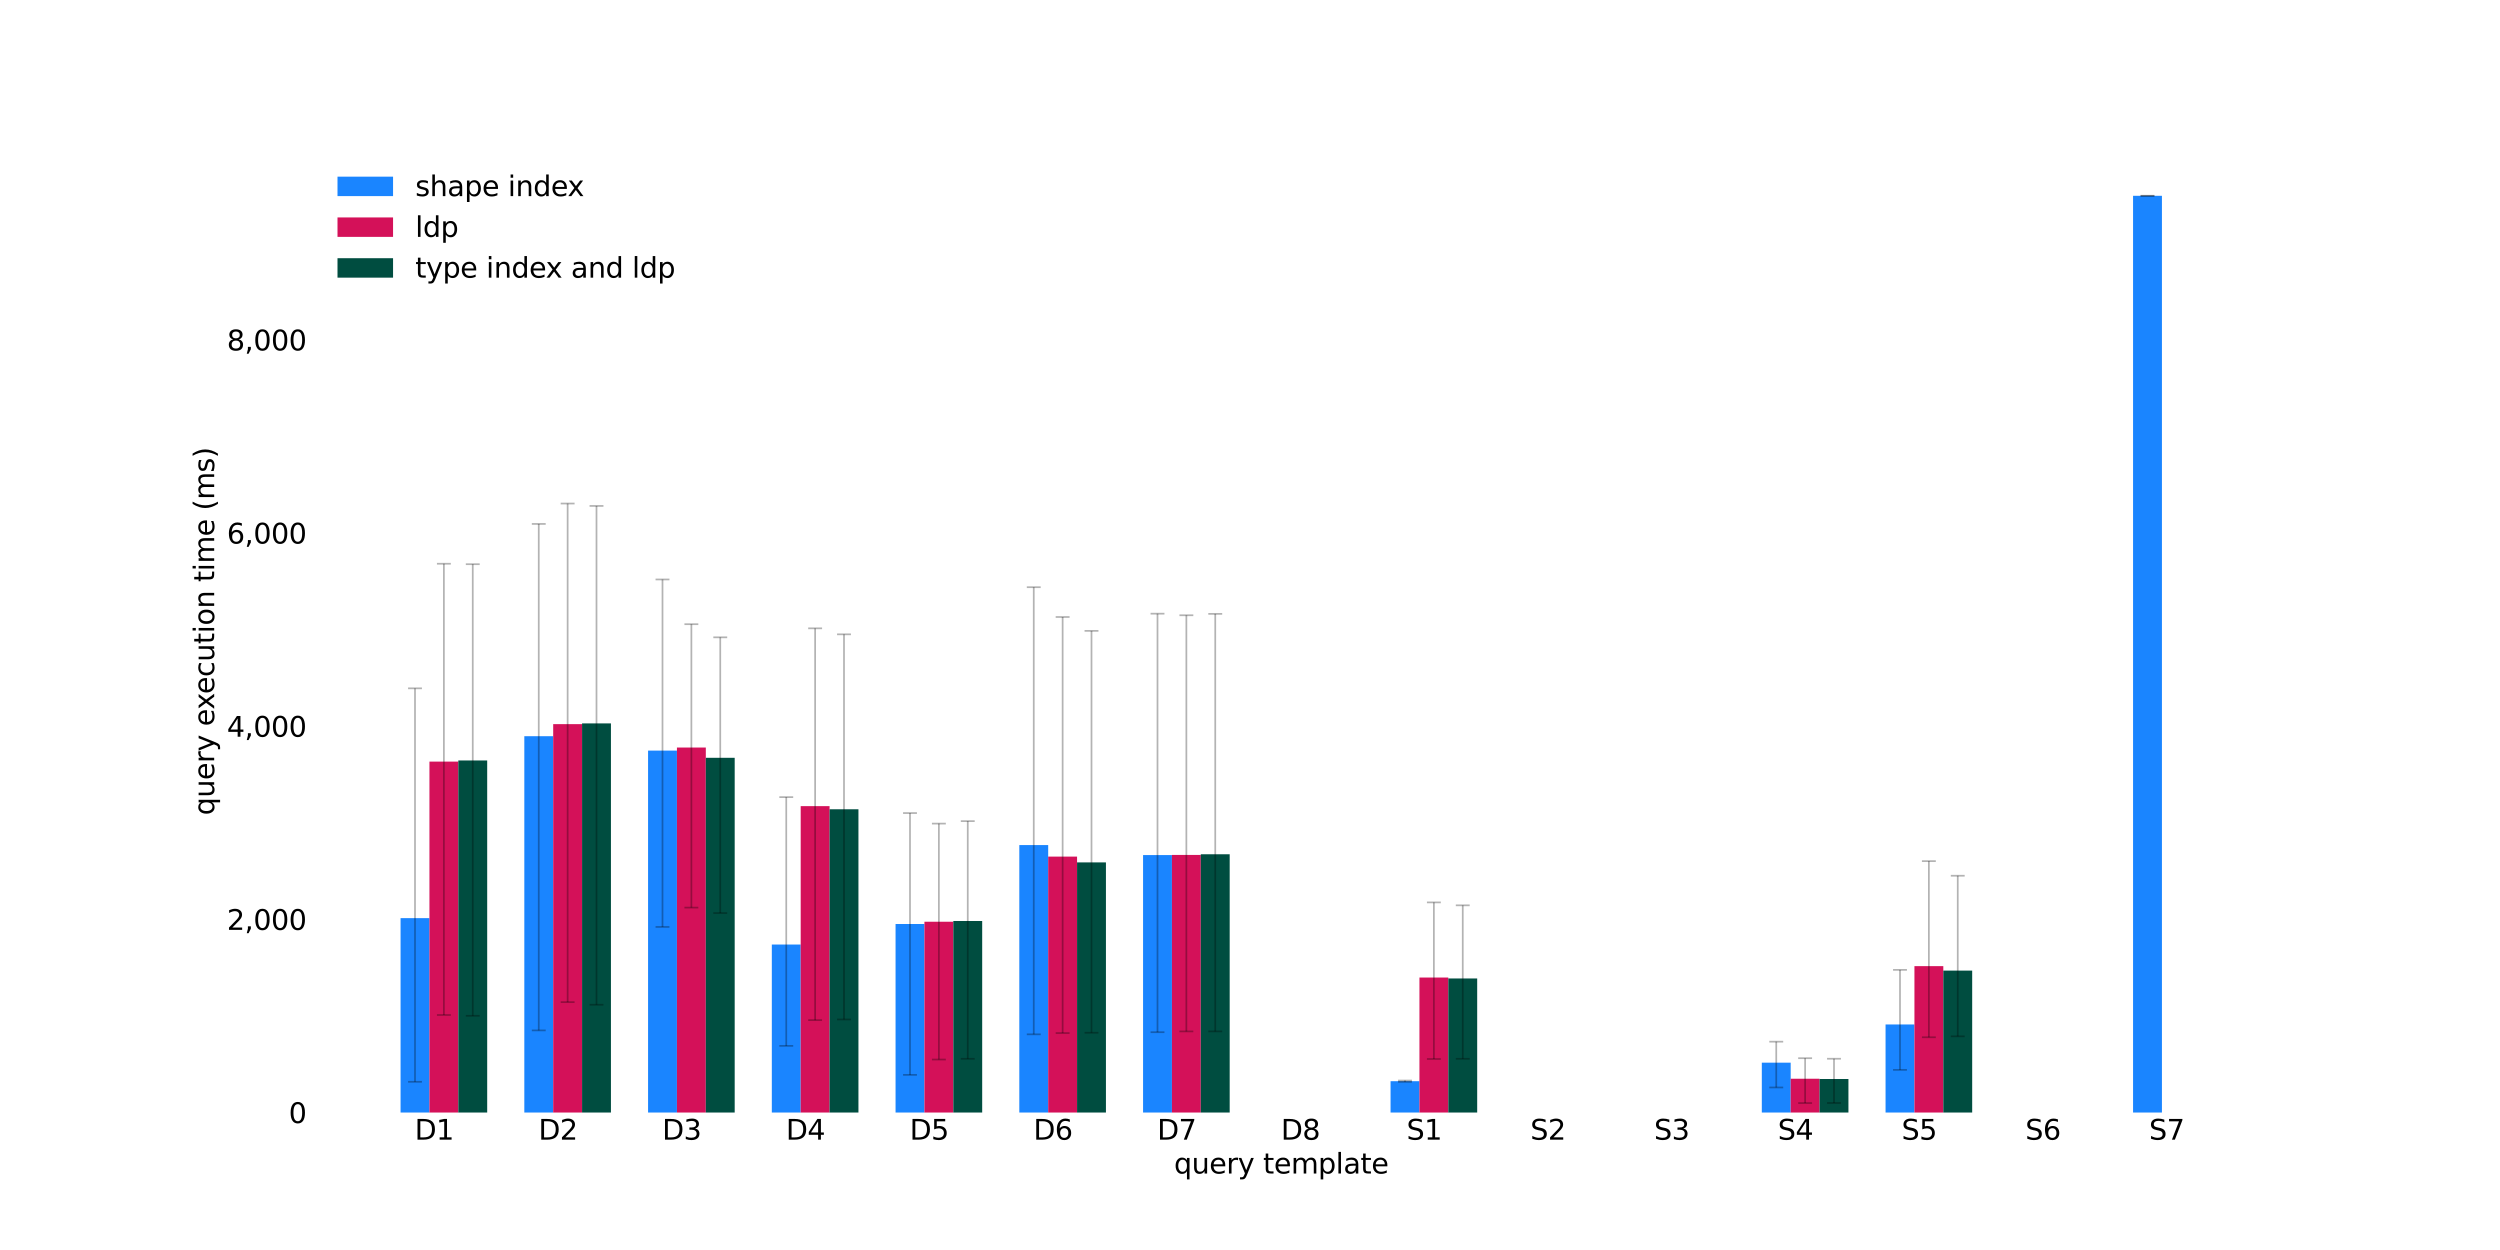 <?xml version="1.0" encoding="utf-8" standalone="no"?>
<!DOCTYPE svg PUBLIC "-//W3C//DTD SVG 1.1//EN"
  "http://www.w3.org/Graphics/SVG/1.1/DTD/svg11.dtd">
<svg xmlns:xlink="http://www.w3.org/1999/xlink" width="1440pt" height="720pt" viewBox="0 0 1440 720" xmlns="http://www.w3.org/2000/svg" version="1.1">
 <defs>
  <style type="text/css">*{stroke-linejoin: round; stroke-linecap: butt}</style>
 </defs>
 <g id="figure_1">
  <g id="patch_1">
   <path d="M 0 720 
L 1440 720 
L 1440 0 
L 0 0 
z
" style="fill: #ffffff"/>
  </g>
  <g id="axes_1">
   <g id="patch_2">
    <path d="M 180 640.8 
L 1296 640.8 
L 1296 86.4 
L 180 86.4 
z
" style="fill: #ffffff"/>
   </g>
   <g id="patch_3">
    <path d="M 230.727 640.8 
L 247.359 640.8 
L 247.359 528.847 
L 230.727 528.847 
z
" clip-path="url(#p965ba0dfff)" style="fill: #1a85ff"/>
   </g>
   <g id="patch_4">
    <path d="M 302.007 640.8 
L 318.639 640.8 
L 318.639 424.063 
L 302.007 424.063 
z
" clip-path="url(#p965ba0dfff)" style="fill: #1a85ff"/>
   </g>
   <g id="patch_5">
    <path d="M 373.286 640.8 
L 389.918 640.8 
L 389.918 432.333 
L 373.286 432.333 
z
" clip-path="url(#p965ba0dfff)" style="fill: #1a85ff"/>
   </g>
   <g id="patch_6">
    <path d="M 444.566 640.8 
L 461.198 640.8 
L 461.198 544.045 
L 444.566 544.045 
z
" clip-path="url(#p965ba0dfff)" style="fill: #1a85ff"/>
   </g>
   <g id="patch_7">
    <path d="M 515.845 640.8 
L 532.477 640.8 
L 532.477 532.233 
L 515.845 532.233 
z
" clip-path="url(#p965ba0dfff)" style="fill: #1a85ff"/>
   </g>
   <g id="patch_8">
    <path d="M 587.125 640.8 
L 603.757 640.8 
L 603.757 486.749 
L 587.125 486.749 
z
" clip-path="url(#p965ba0dfff)" style="fill: #1a85ff"/>
   </g>
   <g id="patch_9">
    <path d="M 658.405 640.8 
L 675.036 640.8 
L 675.036 492.51 
L 658.405 492.51 
z
" clip-path="url(#p965ba0dfff)" style="fill: #1a85ff"/>
   </g>
   <g id="patch_10">
    <path d="M 0 0 
z
" clip-path="url(#p965ba0dfff)" style="fill: #1a85ff"/>
   </g>
   <g id="patch_11">
    <path d="M 800.964 640.8 
L 817.595 640.8 
L 817.595 622.752 
L 800.964 622.752 
z
" clip-path="url(#p965ba0dfff)" style="fill: #1a85ff"/>
   </g>
   <g id="patch_12">
    <path d="M 0 0 
z
" clip-path="url(#p965ba0dfff)" style="fill: #1a85ff"/>
   </g>
   <g id="patch_13">
    <path d="M 0 0 
z
" clip-path="url(#p965ba0dfff)" style="fill: #1a85ff"/>
   </g>
   <g id="patch_14">
    <path d="M 1014.802 640.8 
L 1031.434 640.8 
L 1031.434 612.107 
L 1014.802 612.107 
z
" clip-path="url(#p965ba0dfff)" style="fill: #1a85ff"/>
   </g>
   <g id="patch_15">
    <path d="M 1086.082 640.8 
L 1102.714 640.8 
L 1102.714 590.092 
L 1086.082 590.092 
z
" clip-path="url(#p965ba0dfff)" style="fill: #1a85ff"/>
   </g>
   <g id="patch_16">
    <path d="M 0 0 
z
" clip-path="url(#p965ba0dfff)" style="fill: #1a85ff"/>
   </g>
   <g id="patch_17">
    <path d="M 1228.641 640.8 
L 1245.273 640.8 
L 1245.273 112.8 
L 1228.641 112.8 
z
" clip-path="url(#p965ba0dfff)" style="fill: #1a85ff"/>
   </g>
   <g id="patch_18">
    <path d="M 247.359 640.8 
L 263.991 640.8 
L 263.991 438.681 
L 247.359 438.681 
z
" clip-path="url(#p965ba0dfff)" style="fill: #d41159"/>
   </g>
   <g id="patch_19">
    <path d="M 318.639 640.8 
L 335.271 640.8 
L 335.271 417.116 
L 318.639 417.116 
z
" clip-path="url(#p965ba0dfff)" style="fill: #d41159"/>
   </g>
   <g id="patch_20">
    <path d="M 389.918 640.8 
L 406.55 640.8 
L 406.55 430.597 
L 389.918 430.597 
z
" clip-path="url(#p965ba0dfff)" style="fill: #d41159"/>
   </g>
   <g id="patch_21">
    <path d="M 461.198 640.8 
L 477.83 640.8 
L 477.83 464.322 
L 461.198 464.322 
z
" clip-path="url(#p965ba0dfff)" style="fill: #d41159"/>
   </g>
   <g id="patch_22">
    <path d="M 532.477 640.8 
L 549.109 640.8 
L 549.109 530.919 
L 532.477 530.919 
z
" clip-path="url(#p965ba0dfff)" style="fill: #d41159"/>
   </g>
   <g id="patch_23">
    <path d="M 603.757 640.8 
L 620.389 640.8 
L 620.389 493.388 
L 603.757 493.388 
z
" clip-path="url(#p965ba0dfff)" style="fill: #d41159"/>
   </g>
   <g id="patch_24">
    <path d="M 675.036 640.8 
L 691.668 640.8 
L 691.668 492.429 
L 675.036 492.429 
z
" clip-path="url(#p965ba0dfff)" style="fill: #d41159"/>
   </g>
   <g id="patch_25">
    <path d="M 0 0 
z
" clip-path="url(#p965ba0dfff)" style="fill: #d41159"/>
   </g>
   <g id="patch_26">
    <path d="M 817.595 640.8 
L 834.227 640.8 
L 834.227 563.075 
L 817.595 563.075 
z
" clip-path="url(#p965ba0dfff)" style="fill: #d41159"/>
   </g>
   <g id="patch_27">
    <path d="M 0 0 
z
" clip-path="url(#p965ba0dfff)" style="fill: #d41159"/>
   </g>
   <g id="patch_28">
    <path d="M 0 0 
z
" clip-path="url(#p965ba0dfff)" style="fill: #d41159"/>
   </g>
   <g id="patch_29">
    <path d="M 1031.434 640.8 
L 1048.066 640.8 
L 1048.066 621.345 
L 1031.434 621.345 
z
" clip-path="url(#p965ba0dfff)" style="fill: #d41159"/>
   </g>
   <g id="patch_30">
    <path d="M 1102.714 640.8 
L 1119.346 640.8 
L 1119.346 556.502 
L 1102.714 556.502 
z
" clip-path="url(#p965ba0dfff)" style="fill: #d41159"/>
   </g>
   <g id="patch_31">
    <path d="M 0 0 
z
" clip-path="url(#p965ba0dfff)" style="fill: #d41159"/>
   </g>
   <g id="patch_32">
    <path d="M 0 0 
z
" clip-path="url(#p965ba0dfff)" style="fill: #d41159"/>
   </g>
   <g id="patch_33">
    <path d="M 263.991 640.8 
L 280.623 640.8 
L 280.623 438.022 
L 263.991 438.022 
z
" clip-path="url(#p965ba0dfff)" style="fill: #004d40"/>
   </g>
   <g id="patch_34">
    <path d="M 335.271 640.8 
L 351.902 640.8 
L 351.902 416.668 
L 335.271 416.668 
z
" clip-path="url(#p965ba0dfff)" style="fill: #004d40"/>
   </g>
   <g id="patch_35">
    <path d="M 406.55 640.8 
L 423.182 640.8 
L 423.182 436.479 
L 406.55 436.479 
z
" clip-path="url(#p965ba0dfff)" style="fill: #004d40"/>
   </g>
   <g id="patch_36">
    <path d="M 477.83 640.8 
L 494.462 640.8 
L 494.462 466.145 
L 477.83 466.145 
z
" clip-path="url(#p965ba0dfff)" style="fill: #004d40"/>
   </g>
   <g id="patch_37">
    <path d="M 549.109 640.8 
L 565.741 640.8 
L 565.741 530.492 
L 549.109 530.492 
z
" clip-path="url(#p965ba0dfff)" style="fill: #004d40"/>
   </g>
   <g id="patch_38">
    <path d="M 620.389 640.8 
L 637.021 640.8 
L 637.021 496.749 
L 620.389 496.749 
z
" clip-path="url(#p965ba0dfff)" style="fill: #004d40"/>
   </g>
   <g id="patch_39">
    <path d="M 691.668 640.8 
L 708.3 640.8 
L 708.3 492.042 
L 691.668 492.042 
z
" clip-path="url(#p965ba0dfff)" style="fill: #004d40"/>
   </g>
   <g id="patch_40">
    <path d="M 0 0 
z
" clip-path="url(#p965ba0dfff)" style="fill: #004d40"/>
   </g>
   <g id="patch_41">
    <path d="M 834.227 640.8 
L 850.859 640.8 
L 850.859 563.582 
L 834.227 563.582 
z
" clip-path="url(#p965ba0dfff)" style="fill: #004d40"/>
   </g>
   <g id="patch_42">
    <path d="M 0 0 
z
" clip-path="url(#p965ba0dfff)" style="fill: #004d40"/>
   </g>
   <g id="patch_43">
    <path d="M 0 0 
z
" clip-path="url(#p965ba0dfff)" style="fill: #004d40"/>
   </g>
   <g id="patch_44">
    <path d="M 1048.066 640.8 
L 1064.698 640.8 
L 1064.698 621.505 
L 1048.066 621.505 
z
" clip-path="url(#p965ba0dfff)" style="fill: #004d40"/>
   </g>
   <g id="patch_45">
    <path d="M 1119.346 640.8 
L 1135.977 640.8 
L 1135.977 559.078 
L 1119.346 559.078 
z
" clip-path="url(#p965ba0dfff)" style="fill: #004d40"/>
   </g>
   <g id="patch_46">
    <path d="M 0 0 
z
" clip-path="url(#p965ba0dfff)" style="fill: #004d40"/>
   </g>
   <g id="patch_47">
    <path d="M 0 0 
z
" clip-path="url(#p965ba0dfff)" style="fill: #004d40"/>
   </g>
   <g id="matplotlib.axis_1">
    <g id="xtick_1">
     <g id="line2d_1"/>
     <g id="text_1">
      <!-- D1 -->
      <g transform="translate(238.881 656.457) scale(0.16 -0.16)">
       <defs>
        <path id="DejaVuSans-44" d="M 1259 4147 
L 1259 519 
L 2022 519 
Q 2988 519 3436 956 
Q 3884 1394 3884 2338 
Q 3884 3275 3436 3711 
Q 2988 4147 2022 4147 
L 1259 4147 
z
M 628 4666 
L 1925 4666 
Q 3281 4666 3915 4102 
Q 4550 3538 4550 2338 
Q 4550 1131 3912 565 
Q 3275 0 1925 0 
L 628 0 
L 628 4666 
z
" transform="scale(0.016)"/>
        <path id="DejaVuSans-31" d="M 794 531 
L 1825 531 
L 1825 4091 
L 703 3866 
L 703 4441 
L 1819 4666 
L 2450 4666 
L 2450 531 
L 3481 531 
L 3481 0 
L 794 0 
L 794 531 
z
" transform="scale(0.016)"/>
       </defs>
       <use xlink:href="#DejaVuSans-44"/>
       <use xlink:href="#DejaVuSans-31" transform="translate(77.002 0)"/>
      </g>
     </g>
    </g>
    <g id="xtick_2">
     <g id="line2d_2"/>
     <g id="text_2">
      <!-- D2 -->
      <g transform="translate(310.161 656.457) scale(0.16 -0.16)">
       <defs>
        <path id="DejaVuSans-32" d="M 1228 531 
L 3431 531 
L 3431 0 
L 469 0 
L 469 531 
Q 828 903 1448 1529 
Q 2069 2156 2228 2338 
Q 2531 2678 2651 2914 
Q 2772 3150 2772 3378 
Q 2772 3750 2511 3984 
Q 2250 4219 1831 4219 
Q 1534 4219 1204 4116 
Q 875 4013 500 3803 
L 500 4441 
Q 881 4594 1212 4672 
Q 1544 4750 1819 4750 
Q 2544 4750 2975 4387 
Q 3406 4025 3406 3419 
Q 3406 3131 3298 2873 
Q 3191 2616 2906 2266 
Q 2828 2175 2409 1742 
Q 1991 1309 1228 531 
z
" transform="scale(0.016)"/>
       </defs>
       <use xlink:href="#DejaVuSans-44"/>
       <use xlink:href="#DejaVuSans-32" transform="translate(77.002 0)"/>
      </g>
     </g>
    </g>
    <g id="xtick_3">
     <g id="line2d_3"/>
     <g id="text_3">
      <!-- D3 -->
      <g transform="translate(381.44 656.457) scale(0.16 -0.16)">
       <defs>
        <path id="DejaVuSans-33" d="M 2597 2516 
Q 3050 2419 3304 2112 
Q 3559 1806 3559 1356 
Q 3559 666 3084 287 
Q 2609 -91 1734 -91 
Q 1441 -91 1130 -33 
Q 819 25 488 141 
L 488 750 
Q 750 597 1062 519 
Q 1375 441 1716 441 
Q 2309 441 2620 675 
Q 2931 909 2931 1356 
Q 2931 1769 2642 2001 
Q 2353 2234 1838 2234 
L 1294 2234 
L 1294 2753 
L 1863 2753 
Q 2328 2753 2575 2939 
Q 2822 3125 2822 3475 
Q 2822 3834 2567 4026 
Q 2313 4219 1838 4219 
Q 1578 4219 1281 4162 
Q 984 4106 628 3988 
L 628 4550 
Q 988 4650 1302 4700 
Q 1616 4750 1894 4750 
Q 2613 4750 3031 4423 
Q 3450 4097 3450 3541 
Q 3450 3153 3228 2886 
Q 3006 2619 2597 2516 
z
" transform="scale(0.016)"/>
       </defs>
       <use xlink:href="#DejaVuSans-44"/>
       <use xlink:href="#DejaVuSans-33" transform="translate(77.002 0)"/>
      </g>
     </g>
    </g>
    <g id="xtick_4">
     <g id="line2d_4"/>
     <g id="text_4">
      <!-- D4 -->
      <g transform="translate(452.72 656.457) scale(0.16 -0.16)">
       <defs>
        <path id="DejaVuSans-34" d="M 2419 4116 
L 825 1625 
L 2419 1625 
L 2419 4116 
z
M 2253 4666 
L 3047 4666 
L 3047 1625 
L 3713 1625 
L 3713 1100 
L 3047 1100 
L 3047 0 
L 2419 0 
L 2419 1100 
L 313 1100 
L 313 1709 
L 2253 4666 
z
" transform="scale(0.016)"/>
       </defs>
       <use xlink:href="#DejaVuSans-44"/>
       <use xlink:href="#DejaVuSans-34" transform="translate(77.002 0)"/>
      </g>
     </g>
    </g>
    <g id="xtick_5">
     <g id="line2d_5"/>
     <g id="text_5">
      <!-- D5 -->
      <g transform="translate(523.999 656.457) scale(0.16 -0.16)">
       <defs>
        <path id="DejaVuSans-35" d="M 691 4666 
L 3169 4666 
L 3169 4134 
L 1269 4134 
L 1269 2991 
Q 1406 3038 1543 3061 
Q 1681 3084 1819 3084 
Q 2600 3084 3056 2656 
Q 3513 2228 3513 1497 
Q 3513 744 3044 326 
Q 2575 -91 1722 -91 
Q 1428 -91 1123 -41 
Q 819 9 494 109 
L 494 744 
Q 775 591 1075 516 
Q 1375 441 1709 441 
Q 2250 441 2565 725 
Q 2881 1009 2881 1497 
Q 2881 1984 2565 2268 
Q 2250 2553 1709 2553 
Q 1456 2553 1204 2497 
Q 953 2441 691 2322 
L 691 4666 
z
" transform="scale(0.016)"/>
       </defs>
       <use xlink:href="#DejaVuSans-44"/>
       <use xlink:href="#DejaVuSans-35" transform="translate(77.002 0)"/>
      </g>
     </g>
    </g>
    <g id="xtick_6">
     <g id="line2d_6"/>
     <g id="text_6">
      <!-- D6 -->
      <g transform="translate(595.279 656.457) scale(0.16 -0.16)">
       <defs>
        <path id="DejaVuSans-36" d="M 2113 2584 
Q 1688 2584 1439 2293 
Q 1191 2003 1191 1497 
Q 1191 994 1439 701 
Q 1688 409 2113 409 
Q 2538 409 2786 701 
Q 3034 994 3034 1497 
Q 3034 2003 2786 2293 
Q 2538 2584 2113 2584 
z
M 3366 4563 
L 3366 3988 
Q 3128 4100 2886 4159 
Q 2644 4219 2406 4219 
Q 1781 4219 1451 3797 
Q 1122 3375 1075 2522 
Q 1259 2794 1537 2939 
Q 1816 3084 2150 3084 
Q 2853 3084 3261 2657 
Q 3669 2231 3669 1497 
Q 3669 778 3244 343 
Q 2819 -91 2113 -91 
Q 1303 -91 875 529 
Q 447 1150 447 2328 
Q 447 3434 972 4092 
Q 1497 4750 2381 4750 
Q 2619 4750 2861 4703 
Q 3103 4656 3366 4563 
z
" transform="scale(0.016)"/>
       </defs>
       <use xlink:href="#DejaVuSans-44"/>
       <use xlink:href="#DejaVuSans-36" transform="translate(77.002 0)"/>
      </g>
     </g>
    </g>
    <g id="xtick_7">
     <g id="line2d_7"/>
     <g id="text_7">
      <!-- D7 -->
      <g transform="translate(666.558 656.457) scale(0.16 -0.16)">
       <defs>
        <path id="DejaVuSans-37" d="M 525 4666 
L 3525 4666 
L 3525 4397 
L 1831 0 
L 1172 0 
L 2766 4134 
L 525 4134 
L 525 4666 
z
" transform="scale(0.016)"/>
       </defs>
       <use xlink:href="#DejaVuSans-44"/>
       <use xlink:href="#DejaVuSans-37" transform="translate(77.002 0)"/>
      </g>
     </g>
    </g>
    <g id="xtick_8">
     <g id="line2d_8"/>
     <g id="text_8">
      <!-- D8 -->
      <g transform="translate(737.838 656.457) scale(0.16 -0.16)">
       <defs>
        <path id="DejaVuSans-38" d="M 2034 2216 
Q 1584 2216 1326 1975 
Q 1069 1734 1069 1313 
Q 1069 891 1326 650 
Q 1584 409 2034 409 
Q 2484 409 2743 651 
Q 3003 894 3003 1313 
Q 3003 1734 2745 1975 
Q 2488 2216 2034 2216 
z
M 1403 2484 
Q 997 2584 770 2862 
Q 544 3141 544 3541 
Q 544 4100 942 4425 
Q 1341 4750 2034 4750 
Q 2731 4750 3128 4425 
Q 3525 4100 3525 3541 
Q 3525 3141 3298 2862 
Q 3072 2584 2669 2484 
Q 3125 2378 3379 2068 
Q 3634 1759 3634 1313 
Q 3634 634 3220 271 
Q 2806 -91 2034 -91 
Q 1263 -91 848 271 
Q 434 634 434 1313 
Q 434 1759 690 2068 
Q 947 2378 1403 2484 
z
M 1172 3481 
Q 1172 3119 1398 2916 
Q 1625 2713 2034 2713 
Q 2441 2713 2670 2916 
Q 2900 3119 2900 3481 
Q 2900 3844 2670 4047 
Q 2441 4250 2034 4250 
Q 1625 4250 1398 4047 
Q 1172 3844 1172 3481 
z
" transform="scale(0.016)"/>
       </defs>
       <use xlink:href="#DejaVuSans-44"/>
       <use xlink:href="#DejaVuSans-38" transform="translate(77.002 0)"/>
      </g>
     </g>
    </g>
    <g id="xtick_9">
     <g id="line2d_9"/>
     <g id="text_9">
      <!-- S1 -->
      <g transform="translate(810.199 656.457) scale(0.16 -0.16)">
       <defs>
        <path id="DejaVuSans-53" d="M 3425 4513 
L 3425 3897 
Q 3066 4069 2747 4153 
Q 2428 4238 2131 4238 
Q 1616 4238 1336 4038 
Q 1056 3838 1056 3469 
Q 1056 3159 1242 3001 
Q 1428 2844 1947 2747 
L 2328 2669 
Q 3034 2534 3370 2195 
Q 3706 1856 3706 1288 
Q 3706 609 3251 259 
Q 2797 -91 1919 -91 
Q 1588 -91 1214 -16 
Q 841 59 441 206 
L 441 856 
Q 825 641 1194 531 
Q 1563 422 1919 422 
Q 2459 422 2753 634 
Q 3047 847 3047 1241 
Q 3047 1584 2836 1778 
Q 2625 1972 2144 2069 
L 1759 2144 
Q 1053 2284 737 2584 
Q 422 2884 422 3419 
Q 422 4038 858 4394 
Q 1294 4750 2059 4750 
Q 2388 4750 2728 4690 
Q 3069 4631 3425 4513 
z
" transform="scale(0.016)"/>
       </defs>
       <use xlink:href="#DejaVuSans-53"/>
       <use xlink:href="#DejaVuSans-31" transform="translate(63.477 0)"/>
      </g>
     </g>
    </g>
    <g id="xtick_10">
     <g id="line2d_10"/>
     <g id="text_10">
      <!-- S2 -->
      <g transform="translate(881.478 656.457) scale(0.16 -0.16)">
       <use xlink:href="#DejaVuSans-53"/>
       <use xlink:href="#DejaVuSans-32" transform="translate(63.477 0)"/>
      </g>
     </g>
    </g>
    <g id="xtick_11">
     <g id="line2d_11"/>
     <g id="text_11">
      <!-- S3 -->
      <g transform="translate(952.758 656.457) scale(0.16 -0.16)">
       <use xlink:href="#DejaVuSans-53"/>
       <use xlink:href="#DejaVuSans-33" transform="translate(63.477 0)"/>
      </g>
     </g>
    </g>
    <g id="xtick_12">
     <g id="line2d_12"/>
     <g id="text_12">
      <!-- S4 -->
      <g transform="translate(1024.037 656.457) scale(0.16 -0.16)">
       <use xlink:href="#DejaVuSans-53"/>
       <use xlink:href="#DejaVuSans-34" transform="translate(63.477 0)"/>
      </g>
     </g>
    </g>
    <g id="xtick_13">
     <g id="line2d_13"/>
     <g id="text_13">
      <!-- S5 -->
      <g transform="translate(1095.317 656.457) scale(0.16 -0.16)">
       <use xlink:href="#DejaVuSans-53"/>
       <use xlink:href="#DejaVuSans-35" transform="translate(63.477 0)"/>
      </g>
     </g>
    </g>
    <g id="xtick_14">
     <g id="line2d_14"/>
     <g id="text_14">
      <!-- S6 -->
      <g transform="translate(1166.596 656.457) scale(0.16 -0.16)">
       <use xlink:href="#DejaVuSans-53"/>
       <use xlink:href="#DejaVuSans-36" transform="translate(63.477 0)"/>
      </g>
     </g>
    </g>
    <g id="xtick_15">
     <g id="line2d_15"/>
     <g id="text_15">
      <!-- S7 -->
      <g transform="translate(1237.876 656.457) scale(0.16 -0.16)">
       <use xlink:href="#DejaVuSans-53"/>
       <use xlink:href="#DejaVuSans-37" transform="translate(63.477 0)"/>
      </g>
     </g>
    </g>
    <g id="text_16">
     <!-- query template -->
     <g transform="translate(676.249 675.942) scale(0.16 -0.16)">
      <defs>
       <path id="DejaVuSans-71" d="M 947 1747 
Q 947 1113 1208 752 
Q 1469 391 1925 391 
Q 2381 391 2643 752 
Q 2906 1113 2906 1747 
Q 2906 2381 2643 2742 
Q 2381 3103 1925 3103 
Q 1469 3103 1208 2742 
Q 947 2381 947 1747 
z
M 2906 525 
Q 2725 213 2448 61 
Q 2172 -91 1784 -91 
Q 1150 -91 751 415 
Q 353 922 353 1747 
Q 353 2572 751 3078 
Q 1150 3584 1784 3584 
Q 2172 3584 2448 3432 
Q 2725 3281 2906 2969 
L 2906 3500 
L 3481 3500 
L 3481 -1331 
L 2906 -1331 
L 2906 525 
z
" transform="scale(0.016)"/>
       <path id="DejaVuSans-75" d="M 544 1381 
L 544 3500 
L 1119 3500 
L 1119 1403 
Q 1119 906 1312 657 
Q 1506 409 1894 409 
Q 2359 409 2629 706 
Q 2900 1003 2900 1516 
L 2900 3500 
L 3475 3500 
L 3475 0 
L 2900 0 
L 2900 538 
Q 2691 219 2414 64 
Q 2138 -91 1772 -91 
Q 1169 -91 856 284 
Q 544 659 544 1381 
z
M 1991 3584 
L 1991 3584 
z
" transform="scale(0.016)"/>
       <path id="DejaVuSans-65" d="M 3597 1894 
L 3597 1613 
L 953 1613 
Q 991 1019 1311 708 
Q 1631 397 2203 397 
Q 2534 397 2845 478 
Q 3156 559 3463 722 
L 3463 178 
Q 3153 47 2828 -22 
Q 2503 -91 2169 -91 
Q 1331 -91 842 396 
Q 353 884 353 1716 
Q 353 2575 817 3079 
Q 1281 3584 2069 3584 
Q 2775 3584 3186 3129 
Q 3597 2675 3597 1894 
z
M 3022 2063 
Q 3016 2534 2758 2815 
Q 2500 3097 2075 3097 
Q 1594 3097 1305 2825 
Q 1016 2553 972 2059 
L 3022 2063 
z
" transform="scale(0.016)"/>
       <path id="DejaVuSans-72" d="M 2631 2963 
Q 2534 3019 2420 3045 
Q 2306 3072 2169 3072 
Q 1681 3072 1420 2755 
Q 1159 2438 1159 1844 
L 1159 0 
L 581 0 
L 581 3500 
L 1159 3500 
L 1159 2956 
Q 1341 3275 1631 3429 
Q 1922 3584 2338 3584 
Q 2397 3584 2469 3576 
Q 2541 3569 2628 3553 
L 2631 2963 
z
" transform="scale(0.016)"/>
       <path id="DejaVuSans-79" d="M 2059 -325 
Q 1816 -950 1584 -1140 
Q 1353 -1331 966 -1331 
L 506 -1331 
L 506 -850 
L 844 -850 
Q 1081 -850 1212 -737 
Q 1344 -625 1503 -206 
L 1606 56 
L 191 3500 
L 800 3500 
L 1894 763 
L 2988 3500 
L 3597 3500 
L 2059 -325 
z
" transform="scale(0.016)"/>
       <path id="DejaVuSans-20" transform="scale(0.016)"/>
       <path id="DejaVuSans-74" d="M 1172 4494 
L 1172 3500 
L 2356 3500 
L 2356 3053 
L 1172 3053 
L 1172 1153 
Q 1172 725 1289 603 
Q 1406 481 1766 481 
L 2356 481 
L 2356 0 
L 1766 0 
Q 1100 0 847 248 
Q 594 497 594 1153 
L 594 3053 
L 172 3053 
L 172 3500 
L 594 3500 
L 594 4494 
L 1172 4494 
z
" transform="scale(0.016)"/>
       <path id="DejaVuSans-6d" d="M 3328 2828 
Q 3544 3216 3844 3400 
Q 4144 3584 4550 3584 
Q 5097 3584 5394 3201 
Q 5691 2819 5691 2113 
L 5691 0 
L 5113 0 
L 5113 2094 
Q 5113 2597 4934 2840 
Q 4756 3084 4391 3084 
Q 3944 3084 3684 2787 
Q 3425 2491 3425 1978 
L 3425 0 
L 2847 0 
L 2847 2094 
Q 2847 2600 2669 2842 
Q 2491 3084 2119 3084 
Q 1678 3084 1418 2786 
Q 1159 2488 1159 1978 
L 1159 0 
L 581 0 
L 581 3500 
L 1159 3500 
L 1159 2956 
Q 1356 3278 1631 3431 
Q 1906 3584 2284 3584 
Q 2666 3584 2933 3390 
Q 3200 3197 3328 2828 
z
" transform="scale(0.016)"/>
       <path id="DejaVuSans-70" d="M 1159 525 
L 1159 -1331 
L 581 -1331 
L 581 3500 
L 1159 3500 
L 1159 2969 
Q 1341 3281 1617 3432 
Q 1894 3584 2278 3584 
Q 2916 3584 3314 3078 
Q 3713 2572 3713 1747 
Q 3713 922 3314 415 
Q 2916 -91 2278 -91 
Q 1894 -91 1617 61 
Q 1341 213 1159 525 
z
M 3116 1747 
Q 3116 2381 2855 2742 
Q 2594 3103 2138 3103 
Q 1681 3103 1420 2742 
Q 1159 2381 1159 1747 
Q 1159 1113 1420 752 
Q 1681 391 2138 391 
Q 2594 391 2855 752 
Q 3116 1113 3116 1747 
z
" transform="scale(0.016)"/>
       <path id="DejaVuSans-6c" d="M 603 4863 
L 1178 4863 
L 1178 0 
L 603 0 
L 603 4863 
z
" transform="scale(0.016)"/>
       <path id="DejaVuSans-61" d="M 2194 1759 
Q 1497 1759 1228 1600 
Q 959 1441 959 1056 
Q 959 750 1161 570 
Q 1363 391 1709 391 
Q 2188 391 2477 730 
Q 2766 1069 2766 1631 
L 2766 1759 
L 2194 1759 
z
M 3341 1997 
L 3341 0 
L 2766 0 
L 2766 531 
Q 2569 213 2275 61 
Q 1981 -91 1556 -91 
Q 1019 -91 701 211 
Q 384 513 384 1019 
Q 384 1609 779 1909 
Q 1175 2209 1959 2209 
L 2766 2209 
L 2766 2266 
Q 2766 2663 2505 2880 
Q 2244 3097 1772 3097 
Q 1472 3097 1187 3025 
Q 903 2953 641 2809 
L 641 3341 
Q 956 3463 1253 3523 
Q 1550 3584 1831 3584 
Q 2591 3584 2966 3190 
Q 3341 2797 3341 1997 
z
" transform="scale(0.016)"/>
      </defs>
      <use xlink:href="#DejaVuSans-71"/>
      <use xlink:href="#DejaVuSans-75" transform="translate(63.477 0)"/>
      <use xlink:href="#DejaVuSans-65" transform="translate(126.855 0)"/>
      <use xlink:href="#DejaVuSans-72" transform="translate(188.379 0)"/>
      <use xlink:href="#DejaVuSans-79" transform="translate(229.492 0)"/>
      <use xlink:href="#DejaVuSans-20" transform="translate(288.672 0)"/>
      <use xlink:href="#DejaVuSans-74" transform="translate(320.459 0)"/>
      <use xlink:href="#DejaVuSans-65" transform="translate(359.668 0)"/>
      <use xlink:href="#DejaVuSans-6d" transform="translate(421.191 0)"/>
      <use xlink:href="#DejaVuSans-70" transform="translate(518.604 0)"/>
      <use xlink:href="#DejaVuSans-6c" transform="translate(582.08 0)"/>
      <use xlink:href="#DejaVuSans-61" transform="translate(609.863 0)"/>
      <use xlink:href="#DejaVuSans-74" transform="translate(671.143 0)"/>
      <use xlink:href="#DejaVuSans-65" transform="translate(710.352 0)"/>
     </g>
    </g>
   </g>
   <g id="matplotlib.axis_2">
    <g id="ytick_1">
     <g id="line2d_16"/>
     <g id="text_17">
      <!-- 0 -->
      <g transform="translate(166.32 646.879) scale(0.16 -0.16)">
       <defs>
        <path id="DejaVuSans-30" d="M 2034 4250 
Q 1547 4250 1301 3770 
Q 1056 3291 1056 2328 
Q 1056 1369 1301 889 
Q 1547 409 2034 409 
Q 2525 409 2770 889 
Q 3016 1369 3016 2328 
Q 3016 3291 2770 3770 
Q 2525 4250 2034 4250 
z
M 2034 4750 
Q 2819 4750 3233 4129 
Q 3647 3509 3647 2328 
Q 3647 1150 3233 529 
Q 2819 -91 2034 -91 
Q 1250 -91 836 529 
Q 422 1150 422 2328 
Q 422 3509 836 4129 
Q 1250 4750 2034 4750 
z
" transform="scale(0.016)"/>
       </defs>
       <use xlink:href="#DejaVuSans-30"/>
      </g>
     </g>
    </g>
    <g id="ytick_2">
     <g id="line2d_17"/>
     <g id="text_18">
      <!-- 2,000 -->
      <g transform="translate(130.695 535.618) scale(0.16 -0.16)">
       <defs>
        <path id="DejaVuSans-2c" d="M 750 794 
L 1409 794 
L 1409 256 
L 897 -744 
L 494 -744 
L 750 256 
L 750 794 
z
" transform="scale(0.016)"/>
       </defs>
       <use xlink:href="#DejaVuSans-32"/>
       <use xlink:href="#DejaVuSans-2c" transform="translate(63.623 0)"/>
       <use xlink:href="#DejaVuSans-30" transform="translate(95.41 0)"/>
       <use xlink:href="#DejaVuSans-30" transform="translate(159.033 0)"/>
       <use xlink:href="#DejaVuSans-30" transform="translate(222.656 0)"/>
      </g>
     </g>
    </g>
    <g id="ytick_3">
     <g id="line2d_18"/>
     <g id="text_19">
      <!-- 4,000 -->
      <g transform="translate(130.695 424.357) scale(0.16 -0.16)">
       <use xlink:href="#DejaVuSans-34"/>
       <use xlink:href="#DejaVuSans-2c" transform="translate(63.623 0)"/>
       <use xlink:href="#DejaVuSans-30" transform="translate(95.41 0)"/>
       <use xlink:href="#DejaVuSans-30" transform="translate(159.033 0)"/>
       <use xlink:href="#DejaVuSans-30" transform="translate(222.656 0)"/>
      </g>
     </g>
    </g>
    <g id="ytick_4">
     <g id="line2d_19"/>
     <g id="text_20">
      <!-- 6,000 -->
      <g transform="translate(130.695 313.096) scale(0.16 -0.16)">
       <use xlink:href="#DejaVuSans-36"/>
       <use xlink:href="#DejaVuSans-2c" transform="translate(63.623 0)"/>
       <use xlink:href="#DejaVuSans-30" transform="translate(95.41 0)"/>
       <use xlink:href="#DejaVuSans-30" transform="translate(159.033 0)"/>
       <use xlink:href="#DejaVuSans-30" transform="translate(222.656 0)"/>
      </g>
     </g>
    </g>
    <g id="ytick_5">
     <g id="line2d_20"/>
     <g id="text_21">
      <!-- 8,000 -->
      <g transform="translate(130.695 201.835) scale(0.16 -0.16)">
       <use xlink:href="#DejaVuSans-38"/>
       <use xlink:href="#DejaVuSans-2c" transform="translate(63.623 0)"/>
       <use xlink:href="#DejaVuSans-30" transform="translate(95.41 0)"/>
       <use xlink:href="#DejaVuSans-30" transform="translate(159.033 0)"/>
       <use xlink:href="#DejaVuSans-30" transform="translate(222.656 0)"/>
      </g>
     </g>
    </g>
    <g id="text_22">
     <!-- query execution time (ms) -->
     <g transform="translate(123.368 469.581) rotate(-90) scale(0.16 -0.16)">
      <defs>
       <path id="DejaVuSans-78" d="M 3513 3500 
L 2247 1797 
L 3578 0 
L 2900 0 
L 1881 1375 
L 863 0 
L 184 0 
L 1544 1831 
L 300 3500 
L 978 3500 
L 1906 2253 
L 2834 3500 
L 3513 3500 
z
" transform="scale(0.016)"/>
       <path id="DejaVuSans-63" d="M 3122 3366 
L 3122 2828 
Q 2878 2963 2633 3030 
Q 2388 3097 2138 3097 
Q 1578 3097 1268 2742 
Q 959 2388 959 1747 
Q 959 1106 1268 751 
Q 1578 397 2138 397 
Q 2388 397 2633 464 
Q 2878 531 3122 666 
L 3122 134 
Q 2881 22 2623 -34 
Q 2366 -91 2075 -91 
Q 1284 -91 818 406 
Q 353 903 353 1747 
Q 353 2603 823 3093 
Q 1294 3584 2113 3584 
Q 2378 3584 2631 3529 
Q 2884 3475 3122 3366 
z
" transform="scale(0.016)"/>
       <path id="DejaVuSans-69" d="M 603 3500 
L 1178 3500 
L 1178 0 
L 603 0 
L 603 3500 
z
M 603 4863 
L 1178 4863 
L 1178 4134 
L 603 4134 
L 603 4863 
z
" transform="scale(0.016)"/>
       <path id="DejaVuSans-6f" d="M 1959 3097 
Q 1497 3097 1228 2736 
Q 959 2375 959 1747 
Q 959 1119 1226 758 
Q 1494 397 1959 397 
Q 2419 397 2687 759 
Q 2956 1122 2956 1747 
Q 2956 2369 2687 2733 
Q 2419 3097 1959 3097 
z
M 1959 3584 
Q 2709 3584 3137 3096 
Q 3566 2609 3566 1747 
Q 3566 888 3137 398 
Q 2709 -91 1959 -91 
Q 1206 -91 779 398 
Q 353 888 353 1747 
Q 353 2609 779 3096 
Q 1206 3584 1959 3584 
z
" transform="scale(0.016)"/>
       <path id="DejaVuSans-6e" d="M 3513 2113 
L 3513 0 
L 2938 0 
L 2938 2094 
Q 2938 2591 2744 2837 
Q 2550 3084 2163 3084 
Q 1697 3084 1428 2787 
Q 1159 2491 1159 1978 
L 1159 0 
L 581 0 
L 581 3500 
L 1159 3500 
L 1159 2956 
Q 1366 3272 1645 3428 
Q 1925 3584 2291 3584 
Q 2894 3584 3203 3211 
Q 3513 2838 3513 2113 
z
" transform="scale(0.016)"/>
       <path id="DejaVuSans-28" d="M 1984 4856 
Q 1566 4138 1362 3434 
Q 1159 2731 1159 2009 
Q 1159 1288 1364 580 
Q 1569 -128 1984 -844 
L 1484 -844 
Q 1016 -109 783 600 
Q 550 1309 550 2009 
Q 550 2706 781 3412 
Q 1013 4119 1484 4856 
L 1984 4856 
z
" transform="scale(0.016)"/>
       <path id="DejaVuSans-73" d="M 2834 3397 
L 2834 2853 
Q 2591 2978 2328 3040 
Q 2066 3103 1784 3103 
Q 1356 3103 1142 2972 
Q 928 2841 928 2578 
Q 928 2378 1081 2264 
Q 1234 2150 1697 2047 
L 1894 2003 
Q 2506 1872 2764 1633 
Q 3022 1394 3022 966 
Q 3022 478 2636 193 
Q 2250 -91 1575 -91 
Q 1294 -91 989 -36 
Q 684 19 347 128 
L 347 722 
Q 666 556 975 473 
Q 1284 391 1588 391 
Q 1994 391 2212 530 
Q 2431 669 2431 922 
Q 2431 1156 2273 1281 
Q 2116 1406 1581 1522 
L 1381 1569 
Q 847 1681 609 1914 
Q 372 2147 372 2553 
Q 372 3047 722 3315 
Q 1072 3584 1716 3584 
Q 2034 3584 2315 3537 
Q 2597 3491 2834 3397 
z
" transform="scale(0.016)"/>
       <path id="DejaVuSans-29" d="M 513 4856 
L 1013 4856 
Q 1481 4119 1714 3412 
Q 1947 2706 1947 2009 
Q 1947 1309 1714 600 
Q 1481 -109 1013 -844 
L 513 -844 
Q 928 -128 1133 580 
Q 1338 1288 1338 2009 
Q 1338 2731 1133 3434 
Q 928 4138 513 4856 
z
" transform="scale(0.016)"/>
      </defs>
      <use xlink:href="#DejaVuSans-71"/>
      <use xlink:href="#DejaVuSans-75" transform="translate(63.477 0)"/>
      <use xlink:href="#DejaVuSans-65" transform="translate(126.855 0)"/>
      <use xlink:href="#DejaVuSans-72" transform="translate(188.379 0)"/>
      <use xlink:href="#DejaVuSans-79" transform="translate(229.492 0)"/>
      <use xlink:href="#DejaVuSans-20" transform="translate(288.672 0)"/>
      <use xlink:href="#DejaVuSans-65" transform="translate(320.459 0)"/>
      <use xlink:href="#DejaVuSans-78" transform="translate(380.232 0)"/>
      <use xlink:href="#DejaVuSans-65" transform="translate(436.287 0)"/>
      <use xlink:href="#DejaVuSans-63" transform="translate(497.811 0)"/>
      <use xlink:href="#DejaVuSans-75" transform="translate(552.791 0)"/>
      <use xlink:href="#DejaVuSans-74" transform="translate(616.17 0)"/>
      <use xlink:href="#DejaVuSans-69" transform="translate(655.379 0)"/>
      <use xlink:href="#DejaVuSans-6f" transform="translate(683.162 0)"/>
      <use xlink:href="#DejaVuSans-6e" transform="translate(744.344 0)"/>
      <use xlink:href="#DejaVuSans-20" transform="translate(807.723 0)"/>
      <use xlink:href="#DejaVuSans-74" transform="translate(839.51 0)"/>
      <use xlink:href="#DejaVuSans-69" transform="translate(878.719 0)"/>
      <use xlink:href="#DejaVuSans-6d" transform="translate(906.502 0)"/>
      <use xlink:href="#DejaVuSans-65" transform="translate(1003.914 0)"/>
      <use xlink:href="#DejaVuSans-20" transform="translate(1065.438 0)"/>
      <use xlink:href="#DejaVuSans-28" transform="translate(1097.225 0)"/>
      <use xlink:href="#DejaVuSans-6d" transform="translate(1136.238 0)"/>
      <use xlink:href="#DejaVuSans-73" transform="translate(1233.65 0)"/>
      <use xlink:href="#DejaVuSans-29" transform="translate(1285.75 0)"/>
     </g>
    </g>
   </g>
   <g id="LineCollection_1">
    <path d="M 239.043 623.11 
L 239.043 396.483 
" clip-path="url(#p965ba0dfff)" style="fill: none; stroke: #000000; stroke-opacity: 0.3"/>
    <path d="M 310.323 593.496 
L 310.323 301.78 
" clip-path="url(#p965ba0dfff)" style="fill: none; stroke: #000000; stroke-opacity: 0.3"/>
    <path d="M 381.602 533.913 
L 381.602 333.763 
" clip-path="url(#p965ba0dfff)" style="fill: none; stroke: #000000; stroke-opacity: 0.3"/>
    <path d="M 452.882 602.41 
L 452.882 459.137 
" clip-path="url(#p965ba0dfff)" style="fill: none; stroke: #000000; stroke-opacity: 0.3"/>
    <path d="M 524.161 619.118 
L 524.161 468.321 
" clip-path="url(#p965ba0dfff)" style="fill: none; stroke: #000000; stroke-opacity: 0.3"/>
    <path d="M 595.441 595.758 
L 595.441 338.23 
" clip-path="url(#p965ba0dfff)" style="fill: none; stroke: #000000; stroke-opacity: 0.3"/>
    <path d="M 666.72 594.536 
L 666.72 353.48 
" clip-path="url(#p965ba0dfff)" style="fill: none; stroke: #000000; stroke-opacity: 0.3"/>
    <path clip-path="url(#p965ba0dfff)" style="fill: none; stroke: #000000; stroke-opacity: 0.3"/>
    <path d="M 809.28 623.166 
L 809.28 622.386 
" clip-path="url(#p965ba0dfff)" style="fill: none; stroke: #000000; stroke-opacity: 0.3"/>
    <path clip-path="url(#p965ba0dfff)" style="fill: none; stroke: #000000; stroke-opacity: 0.3"/>
    <path clip-path="url(#p965ba0dfff)" style="fill: none; stroke: #000000; stroke-opacity: 0.3"/>
    <path d="M 1023.118 626.398 
L 1023.118 600.018 
" clip-path="url(#p965ba0dfff)" style="fill: none; stroke: #000000; stroke-opacity: 0.3"/>
    <path d="M 1094.398 616.261 
L 1094.398 558.636 
" clip-path="url(#p965ba0dfff)" style="fill: none; stroke: #000000; stroke-opacity: 0.3"/>
    <path clip-path="url(#p965ba0dfff)" style="fill: none; stroke: #000000; stroke-opacity: 0.3"/>
    <path d="M 1236.957 112.8 
L 1236.957 112.8 
" clip-path="url(#p965ba0dfff)" style="fill: none; stroke: #000000; stroke-opacity: 0.3"/>
   </g>
   <g id="line2d_21">
    <defs>
     <path id="m4634d9b075" d="M 4 0 
L -4 -0 
" style="stroke: #000000; stroke-opacity: 0.3"/>
    </defs>
    <g clip-path="url(#p965ba0dfff)">
     <use xlink:href="#m4634d9b075" x="239.043" y="623.11" style="fill-opacity: 0.3; stroke: #000000; stroke-opacity: 0.3"/>
     <use xlink:href="#m4634d9b075" x="310.323" y="593.496" style="fill-opacity: 0.3; stroke: #000000; stroke-opacity: 0.3"/>
     <use xlink:href="#m4634d9b075" x="381.602" y="533.913" style="fill-opacity: 0.3; stroke: #000000; stroke-opacity: 0.3"/>
     <use xlink:href="#m4634d9b075" x="452.882" y="602.41" style="fill-opacity: 0.3; stroke: #000000; stroke-opacity: 0.3"/>
     <use xlink:href="#m4634d9b075" x="524.161" y="619.118" style="fill-opacity: 0.3; stroke: #000000; stroke-opacity: 0.3"/>
     <use xlink:href="#m4634d9b075" x="595.441" y="595.758" style="fill-opacity: 0.3; stroke: #000000; stroke-opacity: 0.3"/>
     <use xlink:href="#m4634d9b075" x="666.72" y="594.536" style="fill-opacity: 0.3; stroke: #000000; stroke-opacity: 0.3"/>
     <use xlink:href="#m4634d9b075" x="809.28" y="623.166" style="fill-opacity: 0.3; stroke: #000000; stroke-opacity: 0.3"/>
     <use xlink:href="#m4634d9b075" x="1023.118" y="626.398" style="fill-opacity: 0.3; stroke: #000000; stroke-opacity: 0.3"/>
     <use xlink:href="#m4634d9b075" x="1094.398" y="616.261" style="fill-opacity: 0.3; stroke: #000000; stroke-opacity: 0.3"/>
     <use xlink:href="#m4634d9b075" x="1236.957" y="112.8" style="fill-opacity: 0.3; stroke: #000000; stroke-opacity: 0.3"/>
    </g>
   </g>
   <g id="line2d_22">
    <g clip-path="url(#p965ba0dfff)">
     <use xlink:href="#m4634d9b075" x="239.043" y="396.483" style="fill-opacity: 0.3; stroke: #000000; stroke-opacity: 0.3"/>
     <use xlink:href="#m4634d9b075" x="310.323" y="301.78" style="fill-opacity: 0.3; stroke: #000000; stroke-opacity: 0.3"/>
     <use xlink:href="#m4634d9b075" x="381.602" y="333.763" style="fill-opacity: 0.3; stroke: #000000; stroke-opacity: 0.3"/>
     <use xlink:href="#m4634d9b075" x="452.882" y="459.137" style="fill-opacity: 0.3; stroke: #000000; stroke-opacity: 0.3"/>
     <use xlink:href="#m4634d9b075" x="524.161" y="468.321" style="fill-opacity: 0.3; stroke: #000000; stroke-opacity: 0.3"/>
     <use xlink:href="#m4634d9b075" x="595.441" y="338.23" style="fill-opacity: 0.3; stroke: #000000; stroke-opacity: 0.3"/>
     <use xlink:href="#m4634d9b075" x="666.72" y="353.48" style="fill-opacity: 0.3; stroke: #000000; stroke-opacity: 0.3"/>
     <use xlink:href="#m4634d9b075" x="809.28" y="622.386" style="fill-opacity: 0.3; stroke: #000000; stroke-opacity: 0.3"/>
     <use xlink:href="#m4634d9b075" x="1023.118" y="600.018" style="fill-opacity: 0.3; stroke: #000000; stroke-opacity: 0.3"/>
     <use xlink:href="#m4634d9b075" x="1094.398" y="558.636" style="fill-opacity: 0.3; stroke: #000000; stroke-opacity: 0.3"/>
     <use xlink:href="#m4634d9b075" x="1236.957" y="112.8" style="fill-opacity: 0.3; stroke: #000000; stroke-opacity: 0.3"/>
    </g>
   </g>
   <g id="LineCollection_2">
    <path d="M 255.675 584.636 
L 255.675 324.718 
" clip-path="url(#p965ba0dfff)" style="fill: none; stroke: #000000; stroke-opacity: 0.3"/>
    <path d="M 326.955 577.212 
L 326.955 290.045 
" clip-path="url(#p965ba0dfff)" style="fill: none; stroke: #000000; stroke-opacity: 0.3"/>
    <path d="M 398.234 522.778 
L 398.234 359.536 
" clip-path="url(#p965ba0dfff)" style="fill: none; stroke: #000000; stroke-opacity: 0.3"/>
    <path d="M 469.514 587.584 
L 469.514 361.912 
" clip-path="url(#p965ba0dfff)" style="fill: none; stroke: #000000; stroke-opacity: 0.3"/>
    <path d="M 540.793 610.297 
L 540.793 474.405 
" clip-path="url(#p965ba0dfff)" style="fill: none; stroke: #000000; stroke-opacity: 0.3"/>
    <path d="M 612.073 595.033 
L 612.073 355.405 
" clip-path="url(#p965ba0dfff)" style="fill: none; stroke: #000000; stroke-opacity: 0.3"/>
    <path d="M 683.352 594.08 
L 683.352 354.384 
" clip-path="url(#p965ba0dfff)" style="fill: none; stroke: #000000; stroke-opacity: 0.3"/>
    <path clip-path="url(#p965ba0dfff)" style="fill: none; stroke: #000000; stroke-opacity: 0.3"/>
    <path d="M 825.911 609.984 
L 825.911 519.799 
" clip-path="url(#p965ba0dfff)" style="fill: none; stroke: #000000; stroke-opacity: 0.3"/>
    <path clip-path="url(#p965ba0dfff)" style="fill: none; stroke: #000000; stroke-opacity: 0.3"/>
    <path clip-path="url(#p965ba0dfff)" style="fill: none; stroke: #000000; stroke-opacity: 0.3"/>
    <path d="M 1039.75 635.353 
L 1039.75 609.531 
" clip-path="url(#p965ba0dfff)" style="fill: none; stroke: #000000; stroke-opacity: 0.3"/>
    <path d="M 1111.03 597.452 
L 1111.03 496.01 
" clip-path="url(#p965ba0dfff)" style="fill: none; stroke: #000000; stroke-opacity: 0.3"/>
    <path clip-path="url(#p965ba0dfff)" style="fill: none; stroke: #000000; stroke-opacity: 0.3"/>
    <path clip-path="url(#p965ba0dfff)" style="fill: none; stroke: #000000; stroke-opacity: 0.3"/>
   </g>
   <g id="line2d_23">
    <g clip-path="url(#p965ba0dfff)">
     <use xlink:href="#m4634d9b075" x="255.675" y="584.636" style="fill-opacity: 0.3; stroke: #000000; stroke-opacity: 0.3"/>
     <use xlink:href="#m4634d9b075" x="326.955" y="577.212" style="fill-opacity: 0.3; stroke: #000000; stroke-opacity: 0.3"/>
     <use xlink:href="#m4634d9b075" x="398.234" y="522.778" style="fill-opacity: 0.3; stroke: #000000; stroke-opacity: 0.3"/>
     <use xlink:href="#m4634d9b075" x="469.514" y="587.584" style="fill-opacity: 0.3; stroke: #000000; stroke-opacity: 0.3"/>
     <use xlink:href="#m4634d9b075" x="540.793" y="610.297" style="fill-opacity: 0.3; stroke: #000000; stroke-opacity: 0.3"/>
     <use xlink:href="#m4634d9b075" x="612.073" y="595.033" style="fill-opacity: 0.3; stroke: #000000; stroke-opacity: 0.3"/>
     <use xlink:href="#m4634d9b075" x="683.352" y="594.08" style="fill-opacity: 0.3; stroke: #000000; stroke-opacity: 0.3"/>
     <use xlink:href="#m4634d9b075" x="825.911" y="609.984" style="fill-opacity: 0.3; stroke: #000000; stroke-opacity: 0.3"/>
     <use xlink:href="#m4634d9b075" x="1039.75" y="635.353" style="fill-opacity: 0.3; stroke: #000000; stroke-opacity: 0.3"/>
     <use xlink:href="#m4634d9b075" x="1111.03" y="597.452" style="fill-opacity: 0.3; stroke: #000000; stroke-opacity: 0.3"/>
    </g>
   </g>
   <g id="line2d_24">
    <g clip-path="url(#p965ba0dfff)">
     <use xlink:href="#m4634d9b075" x="255.675" y="324.718" style="fill-opacity: 0.3; stroke: #000000; stroke-opacity: 0.3"/>
     <use xlink:href="#m4634d9b075" x="326.955" y="290.045" style="fill-opacity: 0.3; stroke: #000000; stroke-opacity: 0.3"/>
     <use xlink:href="#m4634d9b075" x="398.234" y="359.536" style="fill-opacity: 0.3; stroke: #000000; stroke-opacity: 0.3"/>
     <use xlink:href="#m4634d9b075" x="469.514" y="361.912" style="fill-opacity: 0.3; stroke: #000000; stroke-opacity: 0.3"/>
     <use xlink:href="#m4634d9b075" x="540.793" y="474.405" style="fill-opacity: 0.3; stroke: #000000; stroke-opacity: 0.3"/>
     <use xlink:href="#m4634d9b075" x="612.073" y="355.405" style="fill-opacity: 0.3; stroke: #000000; stroke-opacity: 0.3"/>
     <use xlink:href="#m4634d9b075" x="683.352" y="354.384" style="fill-opacity: 0.3; stroke: #000000; stroke-opacity: 0.3"/>
     <use xlink:href="#m4634d9b075" x="825.911" y="519.799" style="fill-opacity: 0.3; stroke: #000000; stroke-opacity: 0.3"/>
     <use xlink:href="#m4634d9b075" x="1039.75" y="609.531" style="fill-opacity: 0.3; stroke: #000000; stroke-opacity: 0.3"/>
     <use xlink:href="#m4634d9b075" x="1111.03" y="496.01" style="fill-opacity: 0.3; stroke: #000000; stroke-opacity: 0.3"/>
    </g>
   </g>
   <g id="LineCollection_3">
    <path d="M 272.307 585.09 
L 272.307 324.972 
" clip-path="url(#p965ba0dfff)" style="fill: none; stroke: #000000; stroke-opacity: 0.3"/>
    <path d="M 343.587 578.74 
L 343.587 291.424 
" clip-path="url(#p965ba0dfff)" style="fill: none; stroke: #000000; stroke-opacity: 0.3"/>
    <path d="M 414.866 525.932 
L 414.866 367.11 
" clip-path="url(#p965ba0dfff)" style="fill: none; stroke: #000000; stroke-opacity: 0.3"/>
    <path d="M 486.146 587.23 
L 486.146 365.364 
" clip-path="url(#p965ba0dfff)" style="fill: none; stroke: #000000; stroke-opacity: 0.3"/>
    <path d="M 557.425 609.863 
L 557.425 472.957 
" clip-path="url(#p965ba0dfff)" style="fill: none; stroke: #000000; stroke-opacity: 0.3"/>
    <path d="M 628.705 594.867 
L 628.705 363.375 
" clip-path="url(#p965ba0dfff)" style="fill: none; stroke: #000000; stroke-opacity: 0.3"/>
    <path d="M 699.984 594.085 
L 699.984 353.583 
" clip-path="url(#p965ba0dfff)" style="fill: none; stroke: #000000; stroke-opacity: 0.3"/>
    <path clip-path="url(#p965ba0dfff)" style="fill: none; stroke: #000000; stroke-opacity: 0.3"/>
    <path d="M 842.543 609.873 
L 842.543 521.485 
" clip-path="url(#p965ba0dfff)" style="fill: none; stroke: #000000; stroke-opacity: 0.3"/>
    <path clip-path="url(#p965ba0dfff)" style="fill: none; stroke: #000000; stroke-opacity: 0.3"/>
    <path clip-path="url(#p965ba0dfff)" style="fill: none; stroke: #000000; stroke-opacity: 0.3"/>
    <path d="M 1056.382 635.319 
L 1056.382 609.826 
" clip-path="url(#p965ba0dfff)" style="fill: none; stroke: #000000; stroke-opacity: 0.3"/>
    <path d="M 1127.661 596.943 
L 1127.661 504.425 
" clip-path="url(#p965ba0dfff)" style="fill: none; stroke: #000000; stroke-opacity: 0.3"/>
    <path clip-path="url(#p965ba0dfff)" style="fill: none; stroke: #000000; stroke-opacity: 0.3"/>
    <path clip-path="url(#p965ba0dfff)" style="fill: none; stroke: #000000; stroke-opacity: 0.3"/>
   </g>
   <g id="line2d_25">
    <g clip-path="url(#p965ba0dfff)">
     <use xlink:href="#m4634d9b075" x="272.307" y="585.09" style="fill-opacity: 0.3; stroke: #000000; stroke-opacity: 0.3"/>
     <use xlink:href="#m4634d9b075" x="343.587" y="578.74" style="fill-opacity: 0.3; stroke: #000000; stroke-opacity: 0.3"/>
     <use xlink:href="#m4634d9b075" x="414.866" y="525.932" style="fill-opacity: 0.3; stroke: #000000; stroke-opacity: 0.3"/>
     <use xlink:href="#m4634d9b075" x="486.146" y="587.23" style="fill-opacity: 0.3; stroke: #000000; stroke-opacity: 0.3"/>
     <use xlink:href="#m4634d9b075" x="557.425" y="609.863" style="fill-opacity: 0.3; stroke: #000000; stroke-opacity: 0.3"/>
     <use xlink:href="#m4634d9b075" x="628.705" y="594.867" style="fill-opacity: 0.3; stroke: #000000; stroke-opacity: 0.3"/>
     <use xlink:href="#m4634d9b075" x="699.984" y="594.085" style="fill-opacity: 0.3; stroke: #000000; stroke-opacity: 0.3"/>
     <use xlink:href="#m4634d9b075" x="842.543" y="609.873" style="fill-opacity: 0.3; stroke: #000000; stroke-opacity: 0.3"/>
     <use xlink:href="#m4634d9b075" x="1056.382" y="635.319" style="fill-opacity: 0.3; stroke: #000000; stroke-opacity: 0.3"/>
     <use xlink:href="#m4634d9b075" x="1127.661" y="596.943" style="fill-opacity: 0.3; stroke: #000000; stroke-opacity: 0.3"/>
    </g>
   </g>
   <g id="line2d_26">
    <g clip-path="url(#p965ba0dfff)">
     <use xlink:href="#m4634d9b075" x="272.307" y="324.972" style="fill-opacity: 0.3; stroke: #000000; stroke-opacity: 0.3"/>
     <use xlink:href="#m4634d9b075" x="343.587" y="291.424" style="fill-opacity: 0.3; stroke: #000000; stroke-opacity: 0.3"/>
     <use xlink:href="#m4634d9b075" x="414.866" y="367.11" style="fill-opacity: 0.3; stroke: #000000; stroke-opacity: 0.3"/>
     <use xlink:href="#m4634d9b075" x="486.146" y="365.364" style="fill-opacity: 0.3; stroke: #000000; stroke-opacity: 0.3"/>
     <use xlink:href="#m4634d9b075" x="557.425" y="472.957" style="fill-opacity: 0.3; stroke: #000000; stroke-opacity: 0.3"/>
     <use xlink:href="#m4634d9b075" x="628.705" y="363.375" style="fill-opacity: 0.3; stroke: #000000; stroke-opacity: 0.3"/>
     <use xlink:href="#m4634d9b075" x="699.984" y="353.583" style="fill-opacity: 0.3; stroke: #000000; stroke-opacity: 0.3"/>
     <use xlink:href="#m4634d9b075" x="842.543" y="521.485" style="fill-opacity: 0.3; stroke: #000000; stroke-opacity: 0.3"/>
     <use xlink:href="#m4634d9b075" x="1056.382" y="609.826" style="fill-opacity: 0.3; stroke: #000000; stroke-opacity: 0.3"/>
     <use xlink:href="#m4634d9b075" x="1127.661" y="504.425" style="fill-opacity: 0.3; stroke: #000000; stroke-opacity: 0.3"/>
    </g>
   </g>
   <g id="legend_1">
    <g id="patch_48">
     <path d="M 194.4 112.957 
L 226.4 112.957 
L 226.4 101.757 
L 194.4 101.757 
z
" style="fill: #1a85ff"/>
    </g>
    <g id="text_23">
     <!-- shape index -->
     <g transform="translate(239.2 112.957) scale(0.16 -0.16)">
      <defs>
       <path id="DejaVuSans-68" d="M 3513 2113 
L 3513 0 
L 2938 0 
L 2938 2094 
Q 2938 2591 2744 2837 
Q 2550 3084 2163 3084 
Q 1697 3084 1428 2787 
Q 1159 2491 1159 1978 
L 1159 0 
L 581 0 
L 581 4863 
L 1159 4863 
L 1159 2956 
Q 1366 3272 1645 3428 
Q 1925 3584 2291 3584 
Q 2894 3584 3203 3211 
Q 3513 2838 3513 2113 
z
" transform="scale(0.016)"/>
       <path id="DejaVuSans-64" d="M 2906 2969 
L 2906 4863 
L 3481 4863 
L 3481 0 
L 2906 0 
L 2906 525 
Q 2725 213 2448 61 
Q 2172 -91 1784 -91 
Q 1150 -91 751 415 
Q 353 922 353 1747 
Q 353 2572 751 3078 
Q 1150 3584 1784 3584 
Q 2172 3584 2448 3432 
Q 2725 3281 2906 2969 
z
M 947 1747 
Q 947 1113 1208 752 
Q 1469 391 1925 391 
Q 2381 391 2643 752 
Q 2906 1113 2906 1747 
Q 2906 2381 2643 2742 
Q 2381 3103 1925 3103 
Q 1469 3103 1208 2742 
Q 947 2381 947 1747 
z
" transform="scale(0.016)"/>
      </defs>
      <use xlink:href="#DejaVuSans-73"/>
      <use xlink:href="#DejaVuSans-68" transform="translate(52.1 0)"/>
      <use xlink:href="#DejaVuSans-61" transform="translate(115.479 0)"/>
      <use xlink:href="#DejaVuSans-70" transform="translate(176.758 0)"/>
      <use xlink:href="#DejaVuSans-65" transform="translate(240.234 0)"/>
      <use xlink:href="#DejaVuSans-20" transform="translate(301.758 0)"/>
      <use xlink:href="#DejaVuSans-69" transform="translate(333.545 0)"/>
      <use xlink:href="#DejaVuSans-6e" transform="translate(361.328 0)"/>
      <use xlink:href="#DejaVuSans-64" transform="translate(424.707 0)"/>
      <use xlink:href="#DejaVuSans-65" transform="translate(488.184 0)"/>
      <use xlink:href="#DejaVuSans-78" transform="translate(547.957 0)"/>
     </g>
    </g>
    <g id="patch_49">
     <path d="M 194.4 136.442 
L 226.4 136.442 
L 226.4 125.243 
L 194.4 125.243 
z
" style="fill: #d41159"/>
    </g>
    <g id="text_24">
     <!-- ldp -->
     <g transform="translate(239.2 136.442) scale(0.16 -0.16)">
      <use xlink:href="#DejaVuSans-6c"/>
      <use xlink:href="#DejaVuSans-64" transform="translate(27.783 0)"/>
      <use xlink:href="#DejaVuSans-70" transform="translate(91.26 0)"/>
     </g>
    </g>
    <g id="patch_50">
     <path d="M 194.4 159.928 
L 226.4 159.928 
L 226.4 148.727 
L 194.4 148.727 
z
" style="fill: #004d40"/>
    </g>
    <g id="text_25">
     <!-- type index and ldp -->
     <g transform="translate(239.2 159.928) scale(0.16 -0.16)">
      <use xlink:href="#DejaVuSans-74"/>
      <use xlink:href="#DejaVuSans-79" transform="translate(39.209 0)"/>
      <use xlink:href="#DejaVuSans-70" transform="translate(98.389 0)"/>
      <use xlink:href="#DejaVuSans-65" transform="translate(161.865 0)"/>
      <use xlink:href="#DejaVuSans-20" transform="translate(223.389 0)"/>
      <use xlink:href="#DejaVuSans-69" transform="translate(255.176 0)"/>
      <use xlink:href="#DejaVuSans-6e" transform="translate(282.959 0)"/>
      <use xlink:href="#DejaVuSans-64" transform="translate(346.338 0)"/>
      <use xlink:href="#DejaVuSans-65" transform="translate(409.814 0)"/>
      <use xlink:href="#DejaVuSans-78" transform="translate(469.588 0)"/>
      <use xlink:href="#DejaVuSans-20" transform="translate(528.768 0)"/>
      <use xlink:href="#DejaVuSans-61" transform="translate(560.555 0)"/>
      <use xlink:href="#DejaVuSans-6e" transform="translate(621.834 0)"/>
      <use xlink:href="#DejaVuSans-64" transform="translate(685.213 0)"/>
      <use xlink:href="#DejaVuSans-20" transform="translate(748.689 0)"/>
      <use xlink:href="#DejaVuSans-6c" transform="translate(780.477 0)"/>
      <use xlink:href="#DejaVuSans-64" transform="translate(808.26 0)"/>
      <use xlink:href="#DejaVuSans-70" transform="translate(871.736 0)"/>
     </g>
    </g>
   </g>
  </g>
 </g>
 <defs>
  <clipPath id="p965ba0dfff">
   <rect x="180" y="86.4" width="1116" height="554.4"/>
  </clipPath>
 </defs>
</svg>
